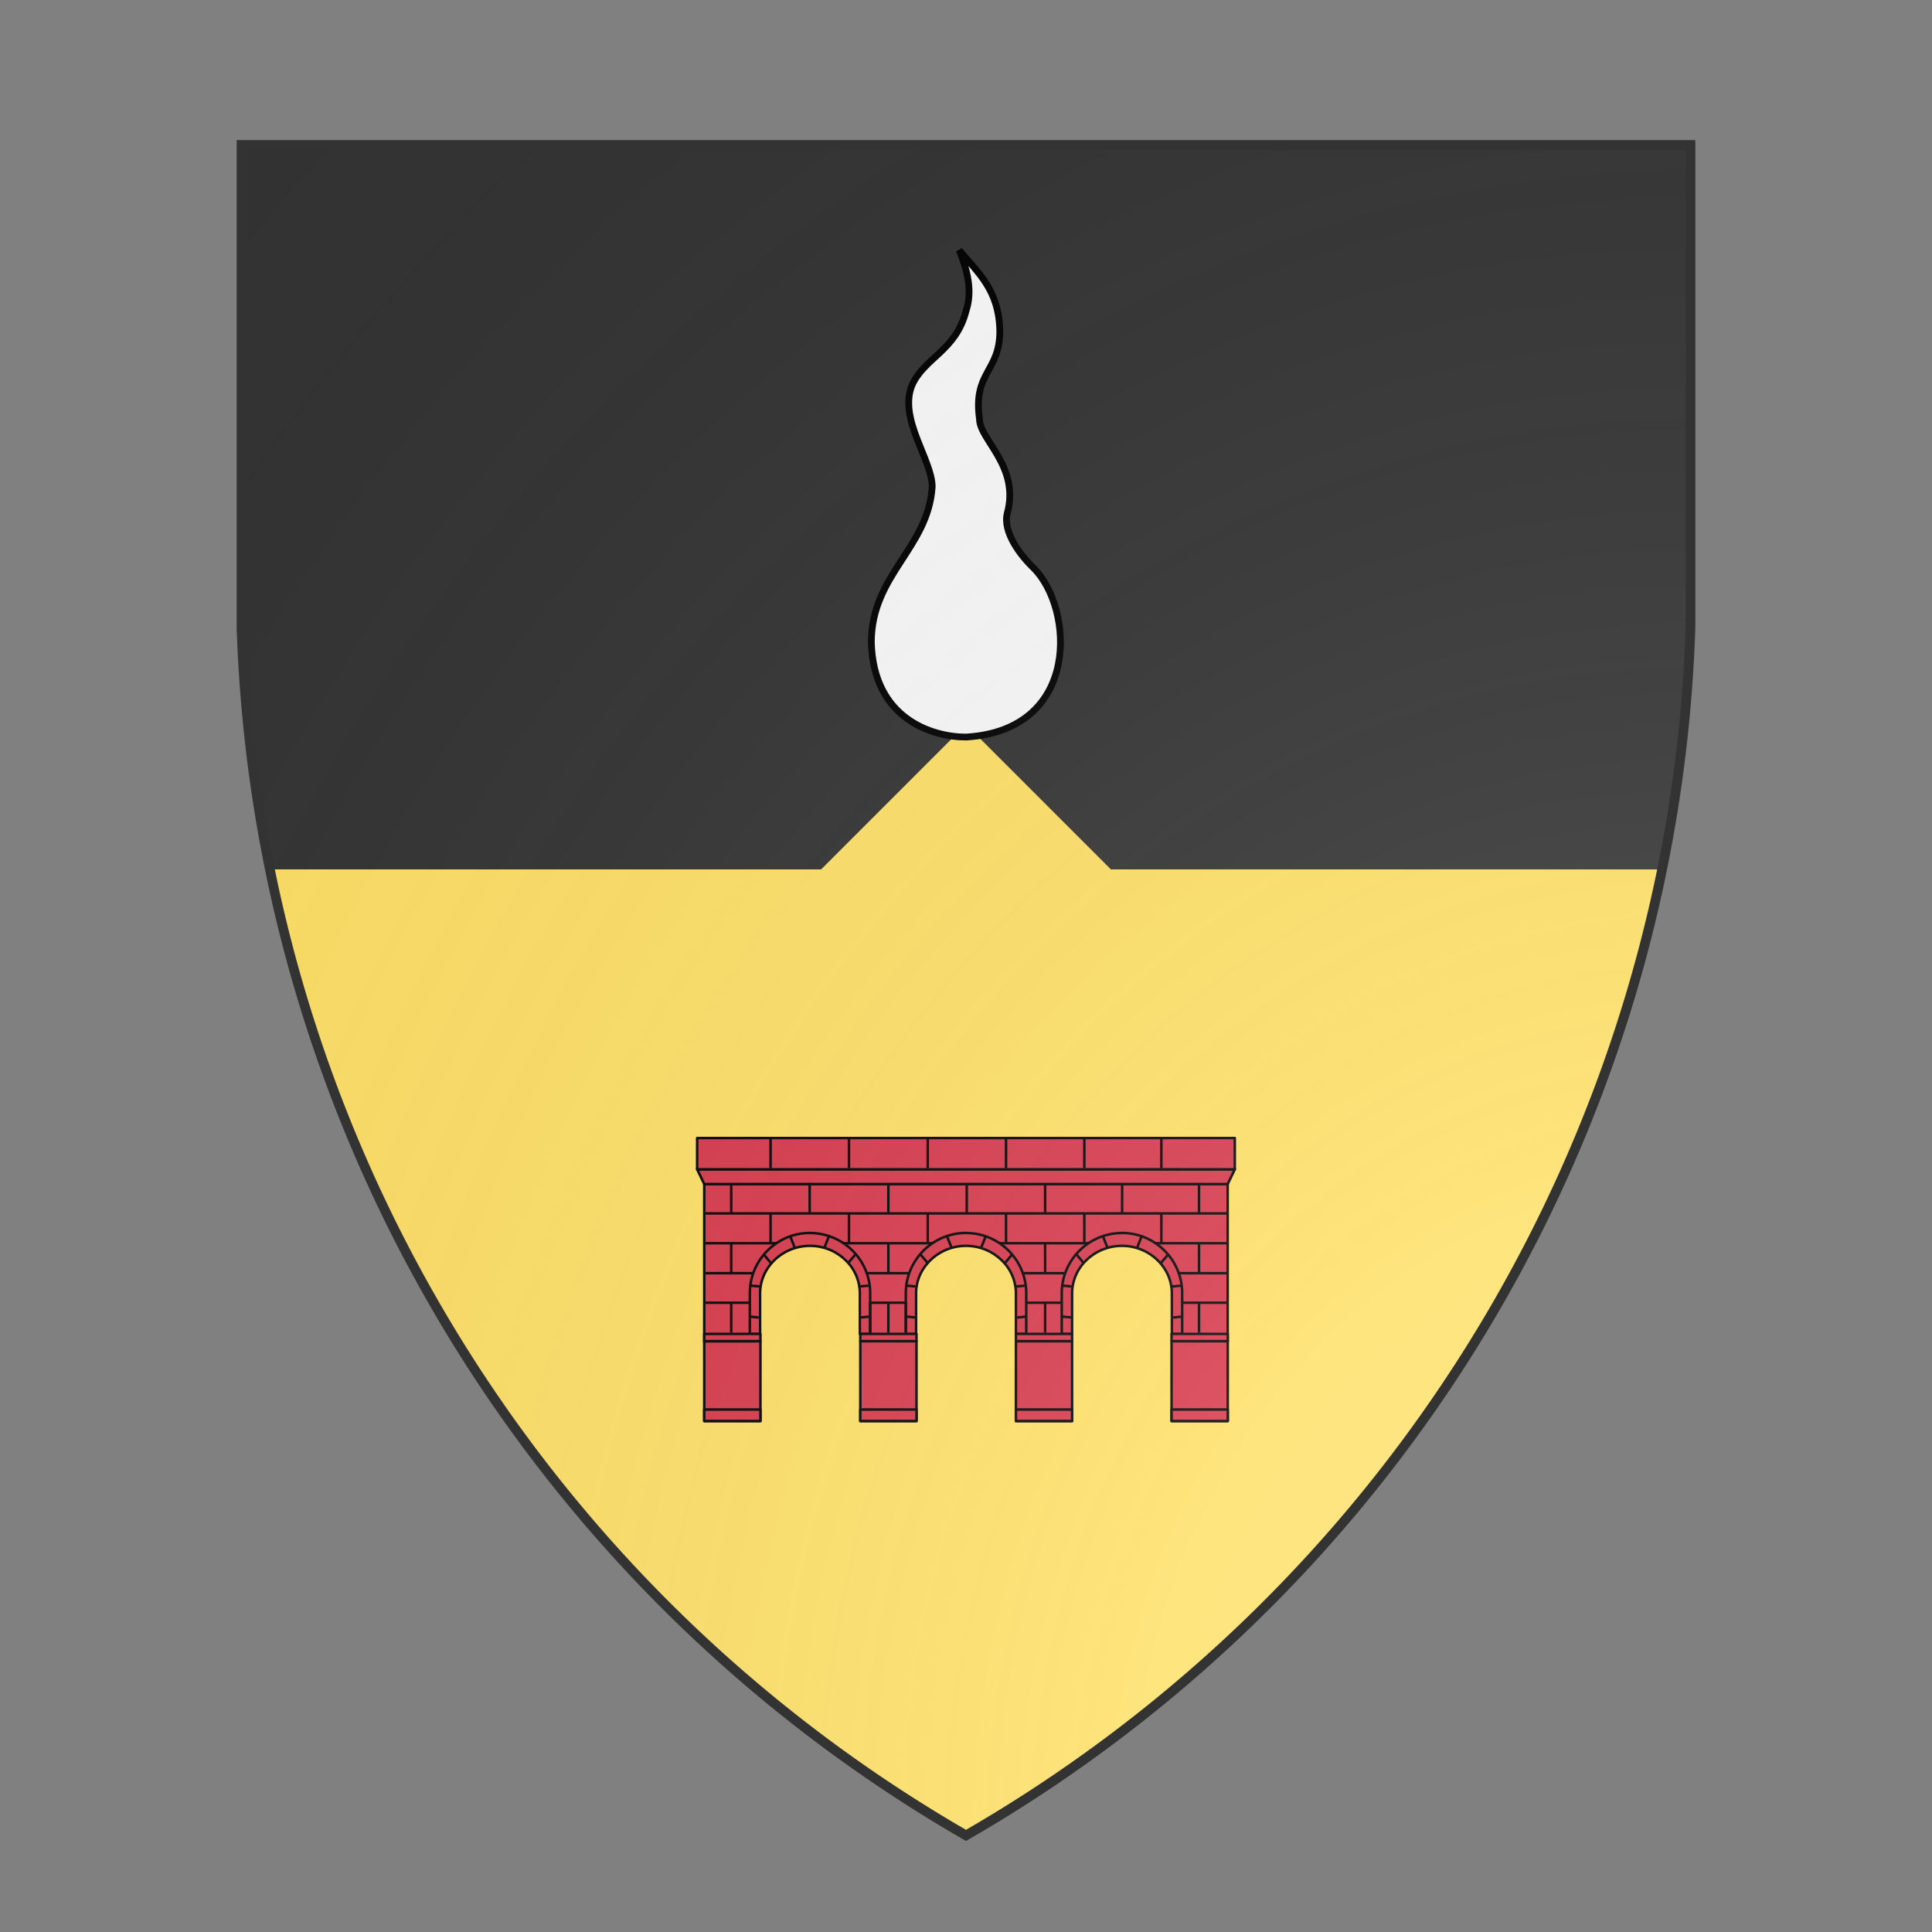 <svg id="coaworld_burg_206_burg_206_s0" width="500" height="500" viewBox="0 10 200 200" xmlns="http://www.w3.org/2000/svg" xmlns:x="http://www.w3.org/1999/xlink"><rect x="0" y="10" width="200" height="200" fill="#808080" stroke="none"/><defs><clipPath id="heater_coaworld_burg_206_burg_206_s0"><path d="m25,25 h150 v50 a150,150,0,0,1,-75,125 a150,150,0,0,1,-75,-125 z"/></clipPath><clipPath id="divisionClip_coaworld_burg_206_burg_206_s0"><path d="m 0,115 v -15 h 85 l 15,-15 15,15 h 85 v 15 V200 H0 Z"/></clipPath><g id="goutte_coaworld_burg_206_burg_206_s0"><path d="M100 134c17-1 16-19 10-25-1.9-1.8-4.6-5.3-3.9-8.1C108 94 102 90 102 87c-1-7 3-7 3-13-.1-6.2-3.3-8.7-6-12 1.2 3 2 6 1 9-1.5 5.9-6.2 6.9-8 11-2 5 3 11 3 15-.6 9.1-9 13-9 23 .3 11.3 9 14 14 14z"/></g><g id="bridge_coaworld_burg_206_burg_206_s0" stroke-width=".37"><g stroke-linejoin="round"><rect x="61.29" y="109.06" width="8.31" height="11.82"/><rect x="61.29" y="119.16" width="8.31" height="1.7"/><polygon points="132.43 109.06 138.7 109.06 138.7 85.82 132.43 85.82 67.56 85.82 61.29 85.82 61.29 109.06 68.88 109.06 68.88 101.82 70.28 97.51 73.62 94.62 78.85 93.87 82.11 95.52 84.68 99.76 84.68 102.1 84.68 105.66 84.68 109.06 91.87 109.06 91.87 101.21 93.91 97.07 98.03 94.57 101.92 94.3 105.19 95.93 107.38 99 108.15 103.48 108.15 109.06 114.93 109.06 115.04 99.84 117.88 95.52 122.62 94.3 127.7 95.52 131.06 99.76 131.2 105.6 131.2 109.06"/><line fill="none" x1="61.49" y1="103.37" x2="69.55" y2="103.37"/><line fill="none" x1="61.49" y1="99" x2="69.55" y2="99"/><line fill="none" x1="84.56" y1="103.37" x2="92.61" y2="103.37"/><line fill="none" x1="84.56" y1="99" x2="92.61" y2="99"/><line fill="none" x1="138.52" y1="103.37" x2="130.46" y2="103.37"/><line fill="none" x1="138.52" y1="99" x2="130.46" y2="99"/><line fill="none" x1="115.09" y1="103.37" x2="108.29" y2="103.37"/><line fill="none" x1="115.09" y1="99" x2="107.03" y2="99"/><line fill="none" x1="61.49" y1="94.57" x2="138.52" y2="94.57"/><rect x="84.37" y="109.06" width="8.31" height="11.82"/><rect x="84.37" y="119.16" width="8.31" height="1.7"/><rect x="107.38" y="109.06" width="8.31" height="11.82"/><rect x="130.4" y="109.06" width="8.31" height="11.82"/><rect x="130.4" y="119.16" width="8.31" height="1.7"/><path d="M76.93 93.05c-4.91 0-8.9 4-8.9 8.91V108h1.52v-6.04c0-1.78.72-3.48 2.03-4.8 1.42-1.41 3.31-2.2 5.35-2.2s3.93.79 5.34 2.2a6.76 6.76 0 0 1 2.03 4.8v6.03h1.53v-6.03a8.9 8.9 0 0 0-8.9-8.9z"/><path d="M100 93.05c-4.9 0-8.9 4-8.9 8.91V108h1.52v-6.04c0-1.78.72-3.48 2.04-4.8 1.41-1.41 3.3-2.2 5.34-2.2s3.93.79 5.35 2.2a6.76 6.76 0 0 1 2.03 4.8v6.03h1.53v-6.03a8.9 8.9 0 0 0-8.9-8.9z"/><path d="M123.07 93.05c4.9 0 8.9 4 8.9 8.91V108h-1.53v-6.04c0-1.78-.71-3.48-2.03-4.8a7.5 7.5 0 0 0-5.34-2.2 7.5 7.5 0 0 0-5.35 2.2 6.8 6.8 0 0 0-2.03 4.8v6.03h-1.53v-6.03c0-4.9 4-8.9 8.9-8.9z"/><rect x="84.37" y="107.98" width="8.31" height="1.07"/><rect x="107.38" y="107.98" width="8.31" height="1.07"/><rect x="107.38" y="119.16" width="8.31" height="1.7"/><rect x="61.29" y="107.98" width="8.31" height="1.07"/><rect x="130.4" y="107.98" width="8.31" height="1.07"/><polygon points="139.76 83.64 60.24 83.64 61.29 85.82 138.7 85.82"/><rect x="60.24" y="79.01" width="79.51" height="4.63"/><line fill="none" x1="91.1" y1="103.37" x2="91.1" y2="107.98"/><line fill="none" x1="85.83" y1="103.37" x2="85.83" y2="107.98"/><line fill="none" x1="61.49" y1="90.16" x2="138.52" y2="90.16"/></g><g fill="none" stroke-linejoin="round"><line x1="100.11" y1="90.16" x2="100.11" y2="85.82"/><line x1="88.52" y1="90.16" x2="88.52" y2="85.75"/><line x1="111.7" y1="90.16" x2="111.7" y2="85.75"/><line x1="134.46" y1="90.16" x2="134.46" y2="85.75"/><line x1="123.09" y1="90.16" x2="123.09" y2="85.75"/><line x1="65.28" y1="90.16" x2="65.28" y2="85.82"/><line x1="76.88" y1="90.16" x2="76.88" y2="85.75"/><line x1="105.92" y1="94.57" x2="105.92" y2="90.22"/><line x1="94.34" y1="94.57" x2="94.34" y2="90.16"/><line x1="117.5" y1="94.57" x2="117.5" y2="90.16"/><line x1="128.89" y1="94.57" x2="128.89" y2="90.16"/><line x1="71.1" y1="94.57" x2="71.1" y2="90.22"/><line x1="82.69" y1="94.57" x2="82.69" y2="90.16"/><line x1="105.92" y1="83.48" x2="105.92" y2="79.14"/><line x1="94.34" y1="83.48" x2="94.34" y2="79.07"/><line x1="117.5" y1="83.48" x2="117.5" y2="79.07"/><line x1="128.89" y1="83.48" x2="128.89" y2="79.07"/><line x1="71.1" y1="83.48" x2="71.1" y2="79.14"/><line x1="82.69" y1="83.48" x2="82.69" y2="79.07"/><line x1="88.52" y1="98.99" x2="88.52" y2="94.57"/><line x1="111.7" y1="98.99" x2="111.7" y2="94.57"/><line x1="134.46" y1="98.99" x2="134.46" y2="94.57"/><line x1="65.28" y1="98.99" x2="65.28" y2="94.64"/><line x1="88.52" y1="107.8" x2="88.52" y2="103.39"/><line x1="111.7" y1="107.8" x2="111.7" y2="103.39"/><line x1="134.46" y1="107.8" x2="134.46" y2="103.39"/><line x1="65.28" y1="107.8" x2="65.28" y2="103.45"/></g><g fill="none" stroke-linejoin="round"><line x1="102.92" y1="93.53" x2="102.23" y2="95.26"/><line x1="106.88" y1="96.16" x2="105.71" y2="97.56"/><line x1="108.78" y1="100.84" x2="107.44" y2="100.96"/><line x1="97.19" y1="93.53" x2="97.87" y2="95.26"/><line x1="93.22" y1="96.16" x2="94.39" y2="97.56"/><line x1="91.2" y1="100.84" x2="92.54" y2="100.96"/><line x1="108.91" y1="105.42" x2="107.57" y2="105.55"/><line x1="91.2" y1="105.42" x2="92.54" y2="105.55"/><line x1="125.98" y1="93.53" x2="125.3" y2="95.26"/><line x1="129.95" y1="96.16" x2="128.77" y2="97.56"/><line x1="131.85" y1="100.84" x2="130.51" y2="100.96"/><line x1="120.25" y1="93.53" x2="120.93" y2="95.26"/><line x1="116.28" y1="96.16" x2="117.45" y2="97.56"/><line x1="114.26" y1="100.84" x2="115.6" y2="100.96"/><line x1="131.97" y1="105.42" x2="130.63" y2="105.55"/><line x1="114.26" y1="105.42" x2="115.6" y2="105.55"/><line x1="79.73" y1="93.53" x2="79.05" y2="95.26"/><line x1="83.7" y1="96.16" x2="82.52" y2="97.56"/><line x1="85.59" y1="100.84" x2="84.25" y2="100.96"/><line x1="74" y1="93.53" x2="74.68" y2="95.26"/><line x1="70.03" y1="96.16" x2="71.2" y2="97.56"/><line x1="68.13" y1="100.84" x2="69.47" y2="100.96"/><line x1="85.72" y1="105.42" x2="84.38" y2="105.55"/><line x1="68.01" y1="105.42" x2="69.35" y2="105.55"/></g></g><radialGradient id="backlight" cx="100%" cy="100%" r="150%"><stop stop-color="#fff" stop-opacity=".3" offset="0"/><stop stop-color="#fff" stop-opacity=".15" offset=".25"/><stop stop-color="#000" stop-opacity="0" offset="1"/></radialGradient></defs><g clip-path="url(#heater_coaworld_burg_206_burg_206_s0)"><rect x="0" y="0" width="200" height="200" fill="#333333"/><g clip-path="url(#divisionClip_coaworld_burg_206_burg_206_s0)"><rect x="0" y="0" width="200" height="200" fill="#ffe066"/></g><g fill="#fafafa" stroke="#000"><style>
      g.secondary,path.secondary {fill: #fafafa;}
      g.tertiary,path.tertiary {fill: #fafafa;}
    </style><use x:href="#goutte_coaworld_burg_206_burg_206_s0" transform="translate(30 -7.5) scale(0.7)"/></g><g fill="#d7374a" stroke="#000"><style>
      g.secondary,path.secondary {fill: #d7374a;}
      g.tertiary,path.tertiary {fill: #d7374a;}
    </style><use x:href="#bridge_coaworld_burg_206_burg_206_s0" transform="translate(30 72.5) scale(0.7)"/></g></g><path d="m25,25 h150 v50 a150,150,0,0,1,-75,125 a150,150,0,0,1,-75,-125 z" fill="url(#backlight)" stroke="#333"/></svg>